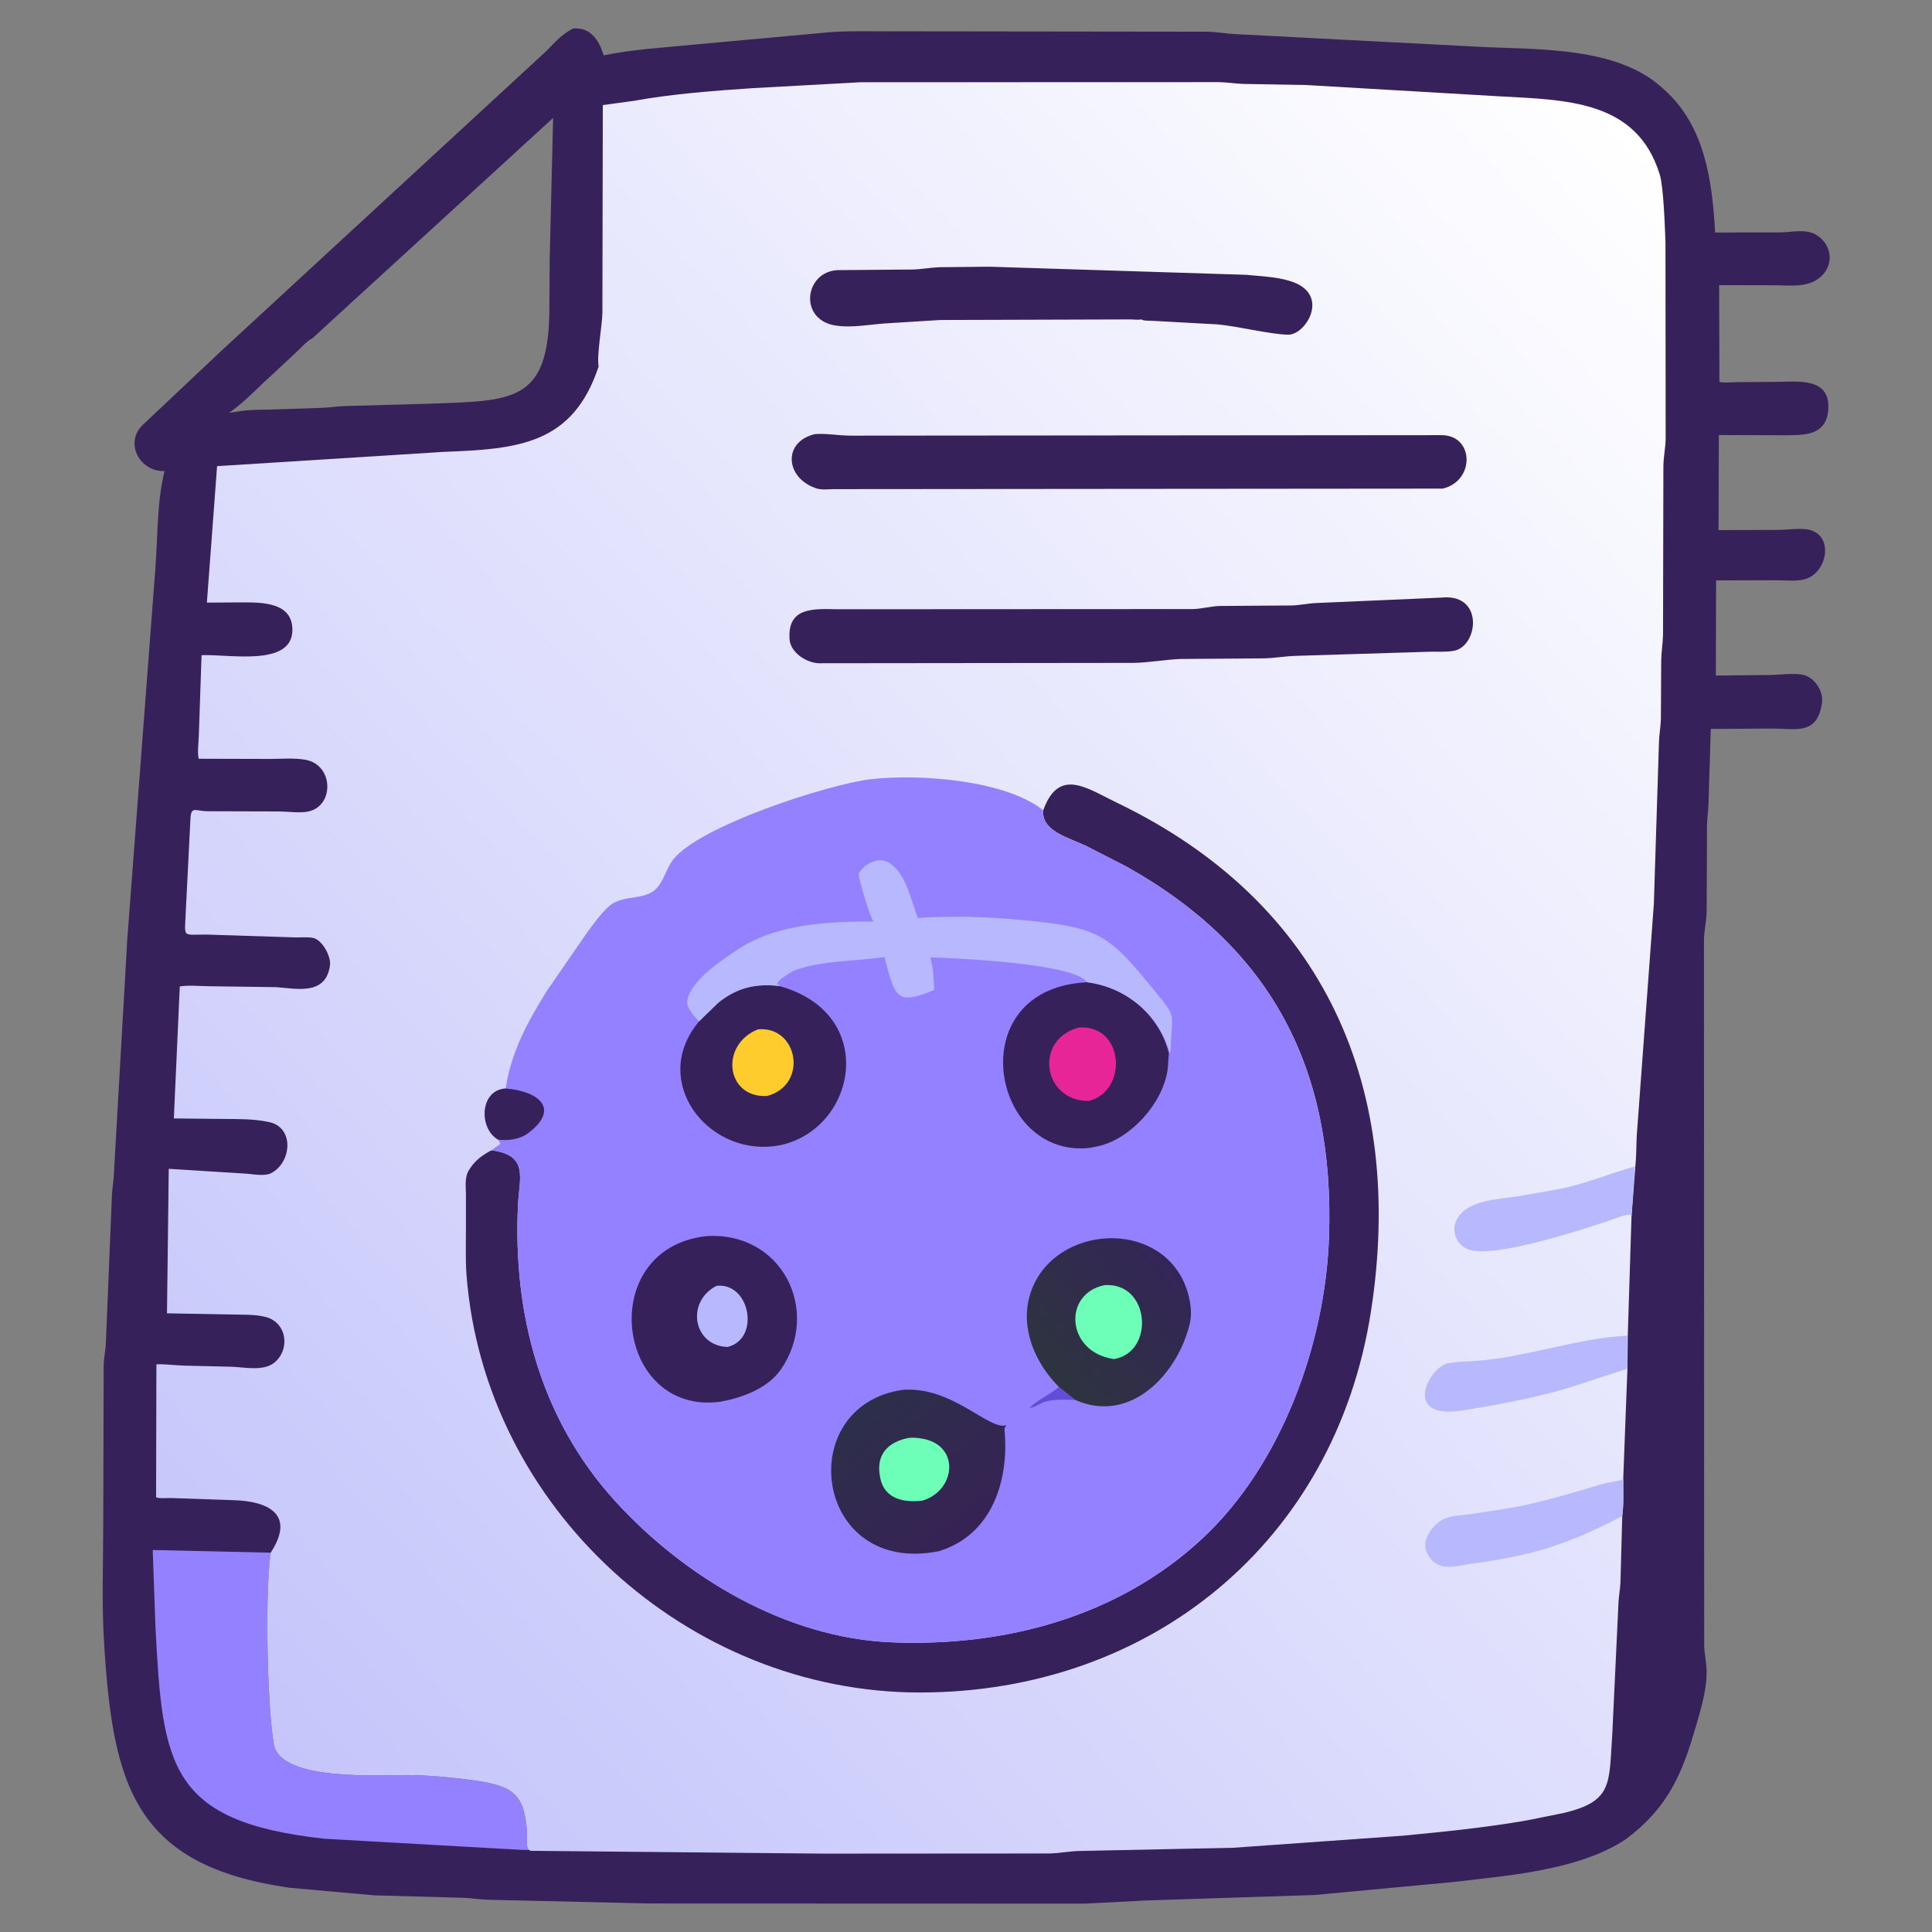 <?xml version="1.0" encoding="utf-8" ?>
<svg xmlns="http://www.w3.org/2000/svg" xmlns:xlink="http://www.w3.org/1999/xlink" width="512" height="512">
	<rect width="100%" height="100%" fill="#808080" stroke="none"/>
	<path fill="#36215B" d="M151.867 7.554C156.535 7.147 158.745 10.656 159.989 14.665C167.671 13.072 175.864 12.631 183.675 11.843L220.33 8.499C225.568 8.155 230.899 8.306 236.149 8.298L320.157 8.4C322.503 8.469 324.79 8.898 327.125 9.026L393.375 12.472C408.108 13.144 428.335 12.509 440.136 22.962L441.056 23.773C451.863 33.416 453.751 48 454.536 61.62L471.805 61.592C475.328 61.533 479.161 60.36 482.188 62.83C485.439 65.483 485.86 69.996 482.861 73.017C479.456 76.445 474.398 75.599 470.006 75.595L455.589 75.564L455.663 101.177C456.774 101.546 458.72 101.287 459.921 101.283L471.889 101.186C476.638 101.107 484.622 100.259 484.537 107.789C484.447 115.81 477.788 115.286 472.439 115.345L455.509 115.291L455.44 140.485L471.476 140.43C473.793 140.391 476.176 140.007 478.48 140.238C486.233 141.016 484.556 151.735 478.322 153.496C476.09 154.127 473.006 153.767 470.652 153.769L454.784 153.812L454.713 179.03L469.113 178.88C471.829 178.82 474.679 178.395 477.375 178.746C480.714 179.182 483.366 183.136 482.832 186.358L482.762 186.75C481.369 194.914 475.845 193.038 469.213 193.073L453.371 193.176L452.761 213.195C452.685 215.129 452.401 217.073 452.368 219L452.292 241.527C452.23 244.09 451.606 246.539 451.571 249.091L451.627 436.172C451.706 438.348 452.207 440.524 452.262 442.671C452.402 448.223 450.299 454.512 448.752 459.75C445.175 471.855 440.879 479.935 430.799 487.455C418.317 495.74 399.092 497.103 384.569 498.809L348.374 502.196L304.046 503.631L287.41 504.48L171.816 504.442L129.607 503.462C127.42 503.407 125.291 503.055 123.125 502.945L99.235 502.289L76.913 500.29C35.379 494.484 29.908 472.824 27.581 435.408C26.921 424.78 27.356 413.874 27.365 403.217L27.472 361.69C27.524 359.805 27.964 358.029 28.044 356.184L29.673 316.5C29.746 314.996 30.039 313.508 30.127 312L33.727 248.936L41.194 150.324C41.835 141.932 41.572 133.042 43.601 124.847L42.574 124.805C36.527 124.235 33.168 117.034 37.87 112.561L58.97 92.681L144.876 13.438C147.118 11.109 148.95 9.063 151.867 7.554ZM82.771 89.663C81.394 90.293 79.585 92.364 78.43 93.424L69.666 101.584C66.769 104.354 63.981 107.151 60.665 109.428L62.563 109.144C66.036 108.433 69.795 108.657 73.332 108.487L85.577 108.077C87.637 107.977 89.735 107.632 91.78 107.595L113.734 106.991C135.438 106.151 145.235 106.887 145.58 82.816L145.672 68.754L146.583 31.252L82.771 89.663Z"/>
	<path fill="#9381FF" d="M140.549 490.239C138.007 490.331 135.486 490.025 132.956 489.943L86 487.287C44.61 482.763 43.102 467.719 41.203 431.25L40.471 410.768L71.791 411.479C70.165 422.734 70.814 451.683 72.54 462.166C74.239 472.491 102.067 470.221 109.532 470.426C114.879 470.573 120.367 471.086 125.662 471.831C136.072 473.296 138.991 475.531 139.674 485.671C139.76 486.951 139.416 488.772 139.875 489.927L140.549 490.239Z"/>
	<defs>
		<linearGradient id="gradient_0" gradientUnits="userSpaceOnUse" x1="69.524" y1="460.514" x2="475.386" y2="79.541">
			<stop offset="0" stop-color="#C5C5FB"/>
			<stop offset="1" stop-color="white"/>
		</linearGradient>
	</defs>
	<path fill="url(#gradient_0)" d="M167.959 26.726C178.243 24.866 188.973 24.082 199.395 23.366L228.01 21.797L323.072 21.768C325.218 21.816 327.342 22.169 329.492 22.243L346.197 22.537L397.293 25.525C414.942 26.512 433.746 26.459 439.839 46.213C440.85 49.49 441.196 59.701 441.369 64.145L441.42 116.375C441.347 118.739 440.865 121.077 440.815 123.476L440.72 168.25C440.666 170.484 440.287 172.696 440.238 174.947L440.153 190.625C440.086 192.657 439.702 194.662 439.642 196.712L438.29 239.531L433.755 301C433.625 303.694 433.668 306.434 433.379 309.114L432.365 322.419L431.379 353.955L431.289 362.7L430.171 391.982C430.138 395.17 430.351 398.629 429.91 401.776L429.44 419.375C429.362 421.087 429.016 422.802 428.926 424.533L427.272 459.533C426.35 472.606 427.59 477.421 414.125 480.516L404.766 482.402C393.829 484.318 382.842 485.414 371.8 486.477L326.894 489.676L286.206 490.528C283.443 490.563 280.785 491.153 278.016 491.192L218.257 491.233L140.549 490.483L139.875 489.927C139.416 488.772 139.76 486.951 139.674 485.671C138.991 475.531 136.072 473.296 125.662 471.831C120.367 471.086 114.879 470.573 109.532 470.426C102.067 470.221 74.239 472.491 72.54 462.166C70.814 451.683 70.165 422.734 71.733 411.482C78.485 401.13 70.777 397.821 61.931 397.568L45.266 396.991C44.51 396.98 41.836 397.178 41.363 396.765L41.45 361.554C43.783 361.471 46.283 361.818 48.639 361.897L61.581 362.21C64.891 362.356 69.844 363.419 72.679 361.134C76.917 357.717 76.115 350.606 70.543 349.047C67.836 348.289 64.039 348.41 61.229 348.358L44.255 348.042L44.72 309.748L65.572 311.057C67.352 311.218 70.236 311.734 71.849 310.901C77.358 308.057 78.065 298.663 71.178 297.326L70.75 297.246C67.044 296.517 63.208 296.566 59.445 296.534L46.072 296.397L47.642 261.423C50.042 261.018 52.933 261.351 55.409 261.362L73.131 261.605C78.341 261.918 86.339 264.024 87.454 255.824C87.771 253.495 85.416 248.975 82.855 248.532C81.525 248.302 79.984 248.435 78.625 248.433L57.375 247.76C48.045 247.262 48.935 249.454 49.198 242.223L50.485 216.762C50.694 213.539 51.88 214.98 55.008 214.986L73.989 215.043C76.368 215.068 79.541 215.557 81.811 215.034C88.643 213.462 88.374 202.771 81.056 201.368C78.042 200.79 74.41 201.137 71.331 201.126L52.656 201.076C52.244 199.266 52.658 196.65 52.695 194.718L53.415 173.627C60.586 173.306 77.224 176.75 77.48 167.152C77.683 159.536 69.368 159.618 63.92 159.64L54.826 159.697L57.53 123.534L117.5 119.755C137.442 119.008 151.824 117.755 158.657 97.074C158.048 94.656 159.618 85.932 159.641 82.938L159.752 27.852L167.959 26.726Z"/>
	<path fill="#B8B8FF" d="M432.365 322.419L432.174 321.999C431.56 321.506 428.065 322.914 427.1 323.243C420.731 325.417 395.413 333.836 389.011 331.053C385.681 329.605 384.412 325.891 386.304 322.756C389.137 318.064 397.181 317.771 401.959 317.09L413.648 315.037C420.433 313.582 426.646 310.984 433.269 309.114L432.365 322.419Z"/>
	<path fill="#B8B8FF" d="M431.249 353.955L431.289 362.7L415.2 367.955C406.194 370.569 396.939 372.275 387.69 373.763C371.204 376.416 378.776 362.189 383.752 361.278C386.233 360.825 388.953 360.824 391.47 360.628C404.93 359.58 417.816 354.66 431.249 353.955Z"/>
	<path fill="#B8B8FF" d="M429.91 401.776C415.498 409.292 406.446 412.151 390.047 414.391C385.892 414.958 381.259 416.706 378.576 412.303L377.947 411.12C376.684 407.74 380.166 403.403 383.181 402.319C385.152 401.61 387.548 401.565 389.625 401.274L400 399.677C408.406 398.238 416.465 395.665 424.626 393.27C426.327 392.771 428.296 392.686 429.901 392.106L430.224 391.982C430.138 395.17 430.351 398.629 429.91 401.776Z"/>
	<path fill="#36215B" d="M262.2 70.679L330.25 72.827C334.081 73.205 338.168 73.34 341.859 74.469C352.806 77.816 346.096 88.69 341.471 88.692C337.06 88.695 328.059 86.454 322.574 85.96L305.908 85.05C305.04 84.974 303.692 85.067 302.891 84.838L302.438 84.65C301.631 84.831 300.591 84.665 299.74 84.648L249.148 84.802L234.387 85.724C230.381 86.028 225.885 86.873 221.907 86.329L220.797 86.156C211.636 84.157 213.422 72.065 221.886 71.59L241.75 71.424C244.128 71.38 246.418 70.933 248.772 70.818L262.2 70.679Z"/>
	<path fill="#36215B" d="M215.9 115.05C218.852 114.791 222.196 115.427 225.213 115.449L382.23 115.32C390.663 115.531 390.905 127.432 382.34 129.488L220.857 129.624C219.386 129.667 217.605 129.877 216.196 129.38L215.875 129.256C208.153 126.378 207.435 117.151 215.9 115.05Z"/>
	<path fill="#36215B" d="M382.142 158.365L382.524 158.325C393.332 157.625 391.656 171.309 385.305 172.468C383.375 172.82 381.302 172.692 379.341 172.703L343.322 173.811C340.53 173.9 337.775 174.407 334.994 174.473L312.819 174.635C308.697 174.815 304.507 175.596 300.416 175.676L216.937 175.767C213.654 175.614 209.477 172.941 209.239 169.375C208.671 160.846 215.598 161.346 221.833 161.457L316.125 161.408C318.565 161.354 320.875 160.648 323.277 160.586L342.291 160.458C344.511 160.4 346.642 159.9 348.829 159.808L382.142 158.365Z"/>
	<path fill="#36215B" d="M276.469 214.737L276.566 214.464C280.727 203.318 288.196 208.989 295.738 212.604C351.512 239.345 372.43 288.852 363.317 347.544C353.833 408.619 304.942 448.476 243.885 448.53C182.091 448.584 128.371 399.432 123.639 337.946C123.329 333.917 123.487 329.761 123.477 325.717L123.476 316.556C123.482 314.345 123.053 311.981 124.317 310.036L124.539 309.682C125.974 307.441 127.921 306.079 130.238 304.84C140.181 306.127 137.626 312.075 137.279 319.211C135.875 348.052 143.185 376.059 163.099 397.884C181.457 418.005 208.253 434.032 236.105 435.222C265.999 436.5 296.069 428.606 318.427 407.914C339.661 388.262 351.263 356.012 352.206 327.625C353.657 283.918 337.566 251.527 298.554 229.673L288 224.265C283.381 222.012 275.936 220.327 276.469 214.737Z"/>
	<path fill="#9381FF" d="M134.006 288.465C135.432 278.849 139.896 270.614 144.994 262.5L155.661 247.019C157.47 244.653 159.331 241.891 161.621 239.983C165.211 236.994 170.985 238.758 174.088 235.324C176.007 233.201 176.6 230.129 178.357 227.848C185.333 218.79 219.87 207.739 230.804 206.496C243.917 205.005 266.574 206.791 276.469 214.737C275.936 220.327 283.381 222.012 288 224.265L298.554 229.673C337.566 251.527 353.657 283.918 352.206 327.625C351.263 356.012 339.661 388.262 318.427 407.914C296.069 428.606 265.999 436.5 236.105 435.222C208.253 434.032 181.457 418.005 163.099 397.884C143.185 376.059 135.875 348.052 137.279 319.211C137.626 312.075 140.181 306.127 130.238 304.84L132.595 303.125L132.017 302.022C126.819 299.089 127.115 288.844 134.006 288.465Z"/>
	<path fill="#614DD7" d="M280.627 367.56L285.004 371.028C282.555 370.91 279.724 370.802 277.335 371.35C275.981 371.66 273.934 373.163 272.795 373.125C275.047 370.896 278.192 369.641 280.627 367.56Z"/>
	<path fill="#36215B" d="M134.006 288.465C142.449 289.098 148.762 293.707 139.907 300.335C137.767 301.936 134.614 302.363 132.017 302.022C126.819 299.089 127.115 288.844 134.006 288.465Z"/>
	<path fill="#36215B" d="M185.251 270.683L190.327 265.746C195.263 261.772 200.217 260.577 206.496 261.301C232.877 268.54 227.129 298.997 206.875 303.472L205 303.763C187.287 305.853 172.525 286.656 184.83 271.207L185.251 270.683Z"/>
	<path fill="#FFCC2D" d="M200.848 272.791C211.482 271.788 214.313 287.467 203.311 290.447C192.376 291.065 190.638 276.907 200.848 272.791Z"/>
	<path fill="#36215B" d="M288.078 260.306C298.457 261.601 307.296 268.996 309.783 279.229C309.547 280.662 309.628 282.136 309.415 283.575C308.109 292.396 299.74 301.714 291.185 303.721L288.947 304.179C262.76 307.315 254.458 262.624 287.291 260.359L288.078 260.306Z"/>
	<path fill="#E82596" d="M285.943 272.292C298.121 271.546 298.885 289.28 288.534 291.751C276.45 291.935 273.803 275.454 285.943 272.292Z"/>
	<defs>
		<linearGradient id="gradient_1" gradientUnits="userSpaceOnUse" x1="277.352" y1="363.293" x2="310.042" y2="335.177">
			<stop offset="0" stop-color="#2D343F"/>
			<stop offset="1" stop-color="#342557"/>
		</linearGradient>
	</defs>
	<path fill="url(#gradient_1)" d="M280.627 367.56C274.388 361.304 270.318 352.126 272.92 343.244C278.115 325.518 304.802 322.541 313.312 338.858C315.016 342.127 316.201 347.132 315.303 350.75L315.22 351.1C312.017 364.051 299.726 377.452 285.004 371.028L280.627 367.56Z"/>
	<path fill="#6DFFB7" d="M292.75 340.576C304.786 339.782 306.112 358.337 295.243 360.163L295.022 360.132C282.541 358.252 281.576 342.777 292.75 340.576Z"/>
	<path fill="#36215B" d="M187.161 327.594C207.305 326.268 217.62 347.417 206.949 362.908C203.478 367.945 196.736 370.387 190.983 371.459C163.141 375.307 157.593 330.88 187.161 327.594Z"/>
	<path fill="#B8B8FF" d="M189.875 340.762C198.792 339.755 201.567 354.85 192.802 356.958C183.706 356.669 181.661 345.013 189.875 340.762Z"/>
	<defs>
		<linearGradient id="gradient_2" gradientUnits="userSpaceOnUse" x1="229.459" y1="371.822" x2="257.084" y2="406.028">
			<stop offset="0" stop-color="#2C2F49"/>
			<stop offset="1" stop-color="#372256"/>
		</linearGradient>
	</defs>
	<path fill="url(#gradient_2)" d="M239.15 368.331C252.314 367.23 262.22 379.263 266.681 377.682L266.172 378.625C267.561 392.166 262.938 406.798 248.813 411.082C215.659 417.717 209.992 372.625 239.15 368.331Z"/>
	<path fill="#6DFFB7" d="M240.803 381.055C241.801 380.981 242.706 380.994 243.698 381.143L244.125 381.21C254.582 382.794 253.368 395.029 244.449 397.684C239.581 398.292 234.306 397.248 233.26 391.587L233.202 391.25C232.122 385.506 235.263 382.148 240.803 381.055Z"/>
	<path fill="#B8B8FF" d="M185.251 270.683L184.39 269.744C183.442 268.657 181.869 266.713 182.104 265.289C183.013 259.78 191.519 254.246 195.946 251.362C206.021 244.796 219.763 244.181 231.509 244.205L231.281 243.879C230.473 242.649 227.421 232.515 227.576 231.552C228.828 229.032 232.719 227.006 235.367 228.501C240.152 231.201 241.331 238.487 243.272 243.279C252.253 242.675 261.282 242.937 270.233 243.758C291.88 245.744 293.786 247.602 306.536 263.248C311.308 269.104 310.772 268.535 310.344 275.656C310.275 276.807 310.365 278.135 310.011 279.229C307.296 268.996 298.457 261.601 288.078 260.306C284.731 255.187 252.223 253.881 246.502 253.724L246.598 254.017C247.411 256.603 247.432 259.66 247.572 262.356C237.231 266.72 237.251 263.993 234.357 253.619C226.631 254.813 217.758 254.471 210.378 257.244C210.162 257.326 204.037 260.81 206.678 261.066L206.496 261.301C200.217 260.577 195.263 261.772 190.327 265.746L185.251 270.683Z"/>
</svg>

